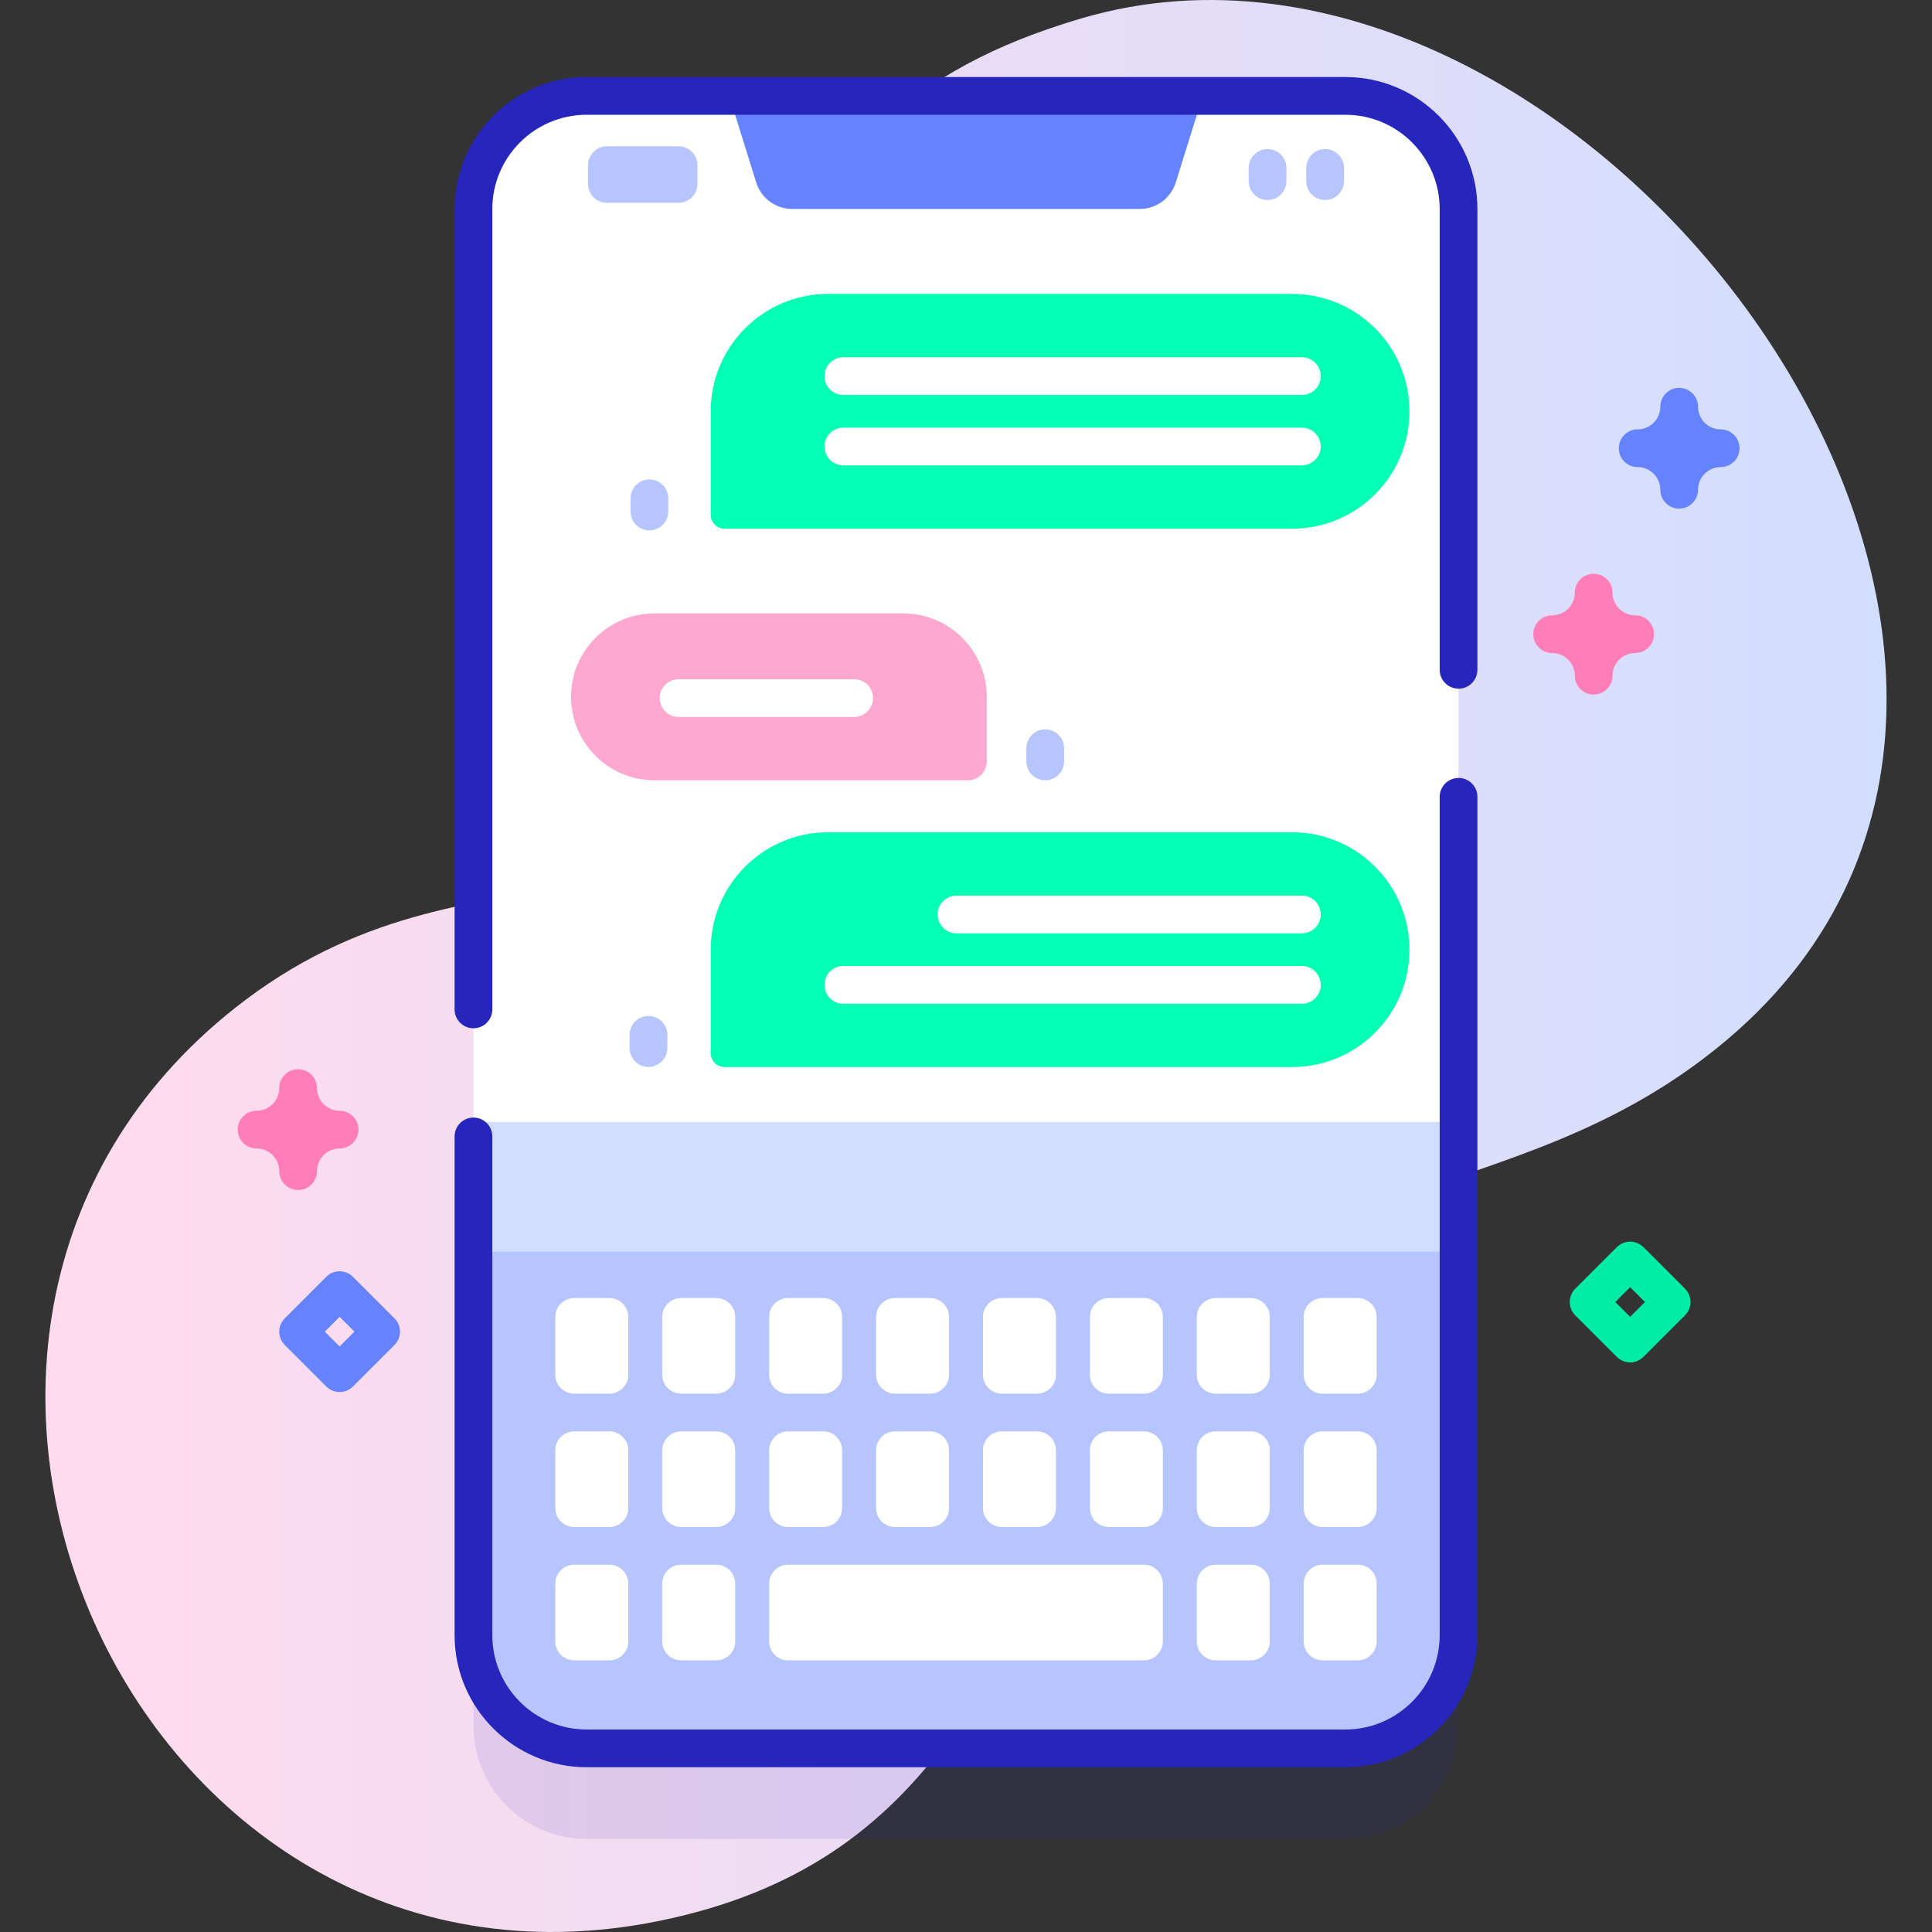 <svg id="Capa_1" enable-background="new 0 0 512 512" height="512" viewBox="0 0 512 512" width="512" xmlns="http://www.w3.org/2000/svg" xmlns:xlink="http://www.w3.org/1999/xlink"><rect x="0" y="0" width="512" height="512" fill="#333333" stroke="none"/><linearGradient id="SVGID_1_" gradientUnits="userSpaceOnUse" x1="12.034" x2="499.966" y1="256" y2="256"><stop offset=".049" stop-color="#ffdbed"/><stop offset=".999" stop-color="#d2deff"/></linearGradient><g><g><g><path d="m286.593 4.867c-94.351 27.746-75.427 93.585-85.98 166.539-13.171 91.052-70.095 44.365-135.496 93.537-113.054 85.001-30.931 272.636 109.468 244.14 74.552-15.131 89.786-70.095 120.193-128.824 39.333-75.972 104.558-55.259 163.066-104.856 118.655-100.582-37.403-309.897-171.251-270.536z" fill="url(#SVGID_1_)"/></g><g><g><g><path d="m386.53 79.415v377.92c0 16.57-13.43 30-30 30h-201.06c-16.57 0-30-13.43-30-30v-377.92c0-16.57 13.43-30 30-30h201.06c16.57 0 30 13.43 30 30z" fill="#2626bc" opacity=".1"/><path d="m386.53 55.416v377.92c0 16.57-13.43 30-30 30h-201.06c-16.57 0-30-13.43-30-30v-377.92c0-16.57 13.43-30 30-30h201.06c16.57 0 30 13.429 30 30z" fill="#fff"/><path d="m125.47 297.333v136.002c0 16.57 13.43 30 30 30h201.06c16.57 0 30-13.43 30-30v-136.002z" fill="#d2deff"/><path d="m125.47 331.667v101.669c0 16.57 13.43 30 30 30h201.06c16.57 0 30-13.43 30-30v-101.669z" fill="#b7c5ff"/><path d="m311.593 48.355 7.157-22.939h-125.5l7.157 22.939c1.303 4.177 5.171 7.022 9.546 7.022h92.093c4.376 0 8.244-2.845 9.547-7.022z" fill="#6583fe"/><g><path d="m179.833 53.746h-19c-2.761 0-5-2.239-5-5v-4.98c0-2.761 2.239-5 5-5h19c2.761 0 5 2.239 5 5v4.98c0 2.761-2.238 5-5 5z" fill="#b7c5ff"/><g><g><path d="m335.917 53.005c-2.761 0-5-2.239-5-5v-3.5c0-2.761 2.239-5 5-5s5 2.239 5 5v3.5c0 2.762-2.239 5-5 5z" fill="#b7c5ff"/></g><g><path d="m351.167 53.005c-2.761 0-5-2.239-5-5v-3.5c0-2.761 2.239-5 5-5s5 2.239 5 5v3.5c0 2.762-2.239 5-5 5z" fill="#b7c5ff"/></g></g></g></g><path d="m90 368.901c-1.279 0-2.56-.488-3.535-1.464l-11-11c-1.953-1.953-1.953-5.119 0-7.071l11-11c1.951-1.952 5.119-1.952 7.07 0l11 11c1.953 1.953 1.953 5.119 0 7.071l-11 11c-.975.976-2.256 1.464-3.535 1.464zm-3.929-16 3.929 3.929 3.929-3.929-3.929-3.929z" fill="#6583fe"/><path d="m432 361.046c-1.279 0-2.56-.488-3.535-1.464l-11-11c-1.953-1.953-1.953-5.119 0-7.071l11-11c1.951-1.952 5.119-1.952 7.07 0l11 11c1.953 1.953 1.953 5.119 0 7.071l-11 11c-.975.976-2.256 1.464-3.535 1.464zm-3.929-16 3.929 3.929 3.929-3.929-3.929-3.928z" fill="#01eca5"/><path d="m79 315.363c-2.762 0-5-2.239-5-5 0-3.309-2.691-6-6-6-2.762 0-5-2.239-5-5s2.238-5 5-5c3.309 0 6-2.691 6-6 0-2.761 2.238-5 5-5s5 2.239 5 5c0 3.309 2.691 6 6 6 2.762 0 5 2.239 5 5s-2.238 5-5 5c-3.309 0-6 2.691-6 6 0 2.762-2.238 5-5 5z" fill="#ff7eb8"/><path d="m445 134.788c-2.762 0-5-2.239-5-5 0-3.309-2.691-6-6-6-2.762 0-5-2.239-5-5s2.238-5 5-5c3.309 0 6-2.691 6-6 0-2.761 2.238-5 5-5s5 2.239 5 5c0 3.309 2.691 6 6 6 2.762 0 5 2.239 5 5s-2.238 5-5 5c-3.309 0-6 2.691-6 6 0 2.761-2.238 5-5 5z" fill="#6583fe"/><path d="m422.34 184.062c-2.762 0-5-2.239-5-5 0-3.309-2.691-6-6-6-2.762 0-5-2.239-5-5s2.238-5 5-5c3.309 0 6-2.691 6-6 0-2.761 2.238-5 5-5s5 2.239 5 5c0 3.309 2.691 6 6 6 2.762 0 5 2.239 5 5s-2.238 5-5 5c-3.309 0-6 2.691-6 6 0 2.761-2.238 5-5 5z" fill="#ff7eb8"/></g><g fill="#fff"><g><path d="m161.5 369.333h-9.333c-2.761 0-5-2.239-5-5v-15.333c0-2.761 2.239-5 5-5h9.333c2.761 0 5 2.239 5 5v15.333c0 2.762-2.239 5-5 5z"/><path d="m189.833 369.333h-9.333c-2.761 0-5-2.239-5-5v-15.333c0-2.761 2.239-5 5-5h9.333c2.761 0 5 2.239 5 5v15.333c0 2.762-2.238 5-5 5z"/><path d="m218.167 369.333h-9.333c-2.761 0-5-2.239-5-5v-15.333c0-2.761 2.239-5 5-5h9.333c2.761 0 5 2.239 5 5v15.333c0 2.762-2.239 5-5 5z"/><path d="m246.5 369.333h-9.333c-2.761 0-5-2.239-5-5v-15.333c0-2.761 2.239-5 5-5h9.333c2.761 0 5 2.239 5 5v15.333c0 2.762-2.239 5-5 5z"/><path d="m274.833 369.333h-9.333c-2.761 0-5-2.239-5-5v-15.333c0-2.761 2.239-5 5-5h9.333c2.761 0 5 2.239 5 5v15.333c0 2.762-2.238 5-5 5z"/><path d="m303.167 369.333h-9.333c-2.761 0-5-2.239-5-5v-15.333c0-2.761 2.239-5 5-5h9.333c2.761 0 5 2.239 5 5v15.333c0 2.762-2.239 5-5 5z"/><path d="m331.5 369.333h-9.333c-2.761 0-5-2.239-5-5v-15.333c0-2.761 2.239-5 5-5h9.333c2.761 0 5 2.239 5 5v15.333c0 2.762-2.239 5-5 5z"/><path d="m359.833 369.333h-9.333c-2.761 0-5-2.239-5-5v-15.333c0-2.761 2.239-5 5-5h9.333c2.761 0 5 2.239 5 5v15.333c0 2.762-2.238 5-5 5z"/></g><g><path d="m161.5 404.667h-9.333c-2.761 0-5-2.239-5-5v-15.333c0-2.761 2.239-5 5-5h9.333c2.761 0 5 2.239 5 5v15.333c0 2.761-2.239 5-5 5z"/><path d="m189.833 404.667h-9.333c-2.761 0-5-2.239-5-5v-15.333c0-2.761 2.239-5 5-5h9.333c2.761 0 5 2.239 5 5v15.333c0 2.761-2.238 5-5 5z"/><path d="m218.167 404.667h-9.333c-2.761 0-5-2.239-5-5v-15.333c0-2.761 2.239-5 5-5h9.333c2.761 0 5 2.239 5 5v15.333c0 2.761-2.239 5-5 5z"/><path d="m246.5 404.667h-9.333c-2.761 0-5-2.239-5-5v-15.333c0-2.761 2.239-5 5-5h9.333c2.761 0 5 2.239 5 5v15.333c0 2.761-2.239 5-5 5z"/><path d="m274.833 404.667h-9.333c-2.761 0-5-2.239-5-5v-15.333c0-2.761 2.239-5 5-5h9.333c2.761 0 5 2.239 5 5v15.333c0 2.761-2.238 5-5 5z"/><path d="m303.167 404.667h-9.333c-2.761 0-5-2.239-5-5v-15.333c0-2.761 2.239-5 5-5h9.333c2.761 0 5 2.239 5 5v15.333c0 2.761-2.239 5-5 5z"/><path d="m331.5 404.667h-9.333c-2.761 0-5-2.239-5-5v-15.333c0-2.761 2.239-5 5-5h9.333c2.761 0 5 2.239 5 5v15.333c0 2.761-2.239 5-5 5z"/><path d="m359.833 404.667h-9.333c-2.761 0-5-2.239-5-5v-15.333c0-2.761 2.239-5 5-5h9.333c2.761 0 5 2.239 5 5v15.333c0 2.761-2.238 5-5 5z"/></g><g><path d="m161.5 440h-9.333c-2.761 0-5-2.239-5-5v-15.333c0-2.761 2.239-5 5-5h9.333c2.761 0 5 2.239 5 5v15.333c0 2.761-2.239 5-5 5z"/><path d="m189.833 440h-9.333c-2.761 0-5-2.239-5-5v-15.333c0-2.761 2.239-5 5-5h9.333c2.761 0 5 2.239 5 5v15.333c0 2.761-2.238 5-5 5z"/><path d="m303.167 440h-94.333c-2.761 0-5-2.239-5-5v-15.333c0-2.761 2.239-5 5-5h94.333c2.761 0 5 2.239 5 5v15.333c0 2.761-2.239 5-5 5z"/><path d="m331.5 440h-9.333c-2.761 0-5-2.239-5-5v-15.333c0-2.761 2.239-5 5-5h9.333c2.761 0 5 2.239 5 5v15.333c0 2.761-2.239 5-5 5z"/><path d="m359.833 440h-9.333c-2.761 0-5-2.239-5-5v-15.333c0-2.761 2.239-5 5-5h9.333c2.761 0 5 2.239 5 5v15.333c0 2.761-2.238 5-5 5z"/></g></g><g><g><path d="m192.045 282.785h150.364c17.183 0 31.113-13.93 31.113-31.113 0-17.183-13.93-31.113-31.113-31.113h-122.946c-17.183 0-31.113 13.93-31.113 31.113v27.418c0 2.041 1.654 3.695 3.695 3.695z" fill="#02ffb3"/></g><g><g><path d="m253.49 247.343h91.52c2.762 0 5-2.239 5-5s-2.238-5-5-5h-91.52c-2.762 0-5 2.239-5 5s2.239 5 5 5z" fill="#fff"/></g><g><path d="m223.49 266h121.52c2.762 0 5-2.239 5-5s-2.238-5-5-5h-121.52c-2.762 0-5 2.239-5 5s2.239 5 5 5z" fill="#fff"/></g></g></g><g><g><path d="m256.5 206.785h-83.059c-12.213 0-22.113-9.9-22.113-22.113 0-12.213 9.9-22.113 22.113-22.113h65.946c12.213 0 22.113 9.9 22.113 22.113v17.113c0 2.761-2.238 5-5 5z" fill="#ffa8cf"/></g><g><g><path d="m226.36 190h-46.52c-2.762 0-5-2.239-5-5s2.238-5 5-5h46.52c2.762 0 5 2.239 5 5s-2.239 5-5 5z" fill="#fff"/></g></g></g><g><g><path d="m192.045 140.113h150.364c17.183 0 31.113-13.93 31.113-31.113 0-17.183-13.93-31.113-31.113-31.113h-122.946c-17.183 0-31.113 13.93-31.113 31.113v27.418c0 2.041 1.654 3.695 3.695 3.695z" fill="#02ffb3"/></g><g><g><path d="m223.49 104.672h121.52c2.762 0 5-2.239 5-5s-2.238-5-5-5h-121.52c-2.762 0-5 2.239-5 5s2.239 5 5 5z" fill="#fff"/></g><g><path d="m223.49 123.328h121.52c2.762 0 5-2.239 5-5s-2.238-5-5-5h-121.52c-2.762 0-5 2.239-5 5s2.239 5 5 5z" fill="#fff"/></g></g></g><g><path d="m172.1 140.562c-2.761 0-5-2.239-5-5v-3.5c0-2.761 2.239-5 5-5s5 2.239 5 5v3.5c0 2.761-2.239 5-5 5z" fill="#b7c5ff"/></g><g><path d="m171.85 282.75c-2.761 0-5-2.239-5-5v-3.5c0-2.761 2.239-5 5-5s5 2.239 5 5v3.5c0 2.762-2.239 5-5 5z" fill="#b7c5ff"/></g><g><path d="m277 206.785c-2.761 0-5-2.239-5-5v-3.5c0-2.761 2.239-5 5-5s5 2.239 5 5v3.5c0 2.761-2.239 5-5 5z" fill="#b7c5ff"/></g></g></g><g fill="#2626bc"><path d="m155.469 468.335h201.063c19.299 0 35-15.701 35-35v-222.171c0-2.761-2.238-5-5-5s-5 2.239-5 5v222.172c0 13.785-11.215 25-25 25h-201.063c-13.785 0-25-11.215-25-25v-132.172c0-2.761-2.238-5-5-5s-5 2.239-5 5v132.172c0 19.298 15.701 34.999 35 34.999z"/><path d="m125.469 272.503c2.762 0 5-2.239 5-5v-212.089c0-13.785 11.215-25 25-25h201.063c13.785 0 25 11.215 25 25v122.089c0 2.761 2.238 5 5 5s5-2.239 5-5v-122.089c0-19.299-15.701-35-35-35h-201.063c-19.299 0-35 15.701-35 35v212.089c0 2.761 2.238 5 5 5z"/></g></g></svg>